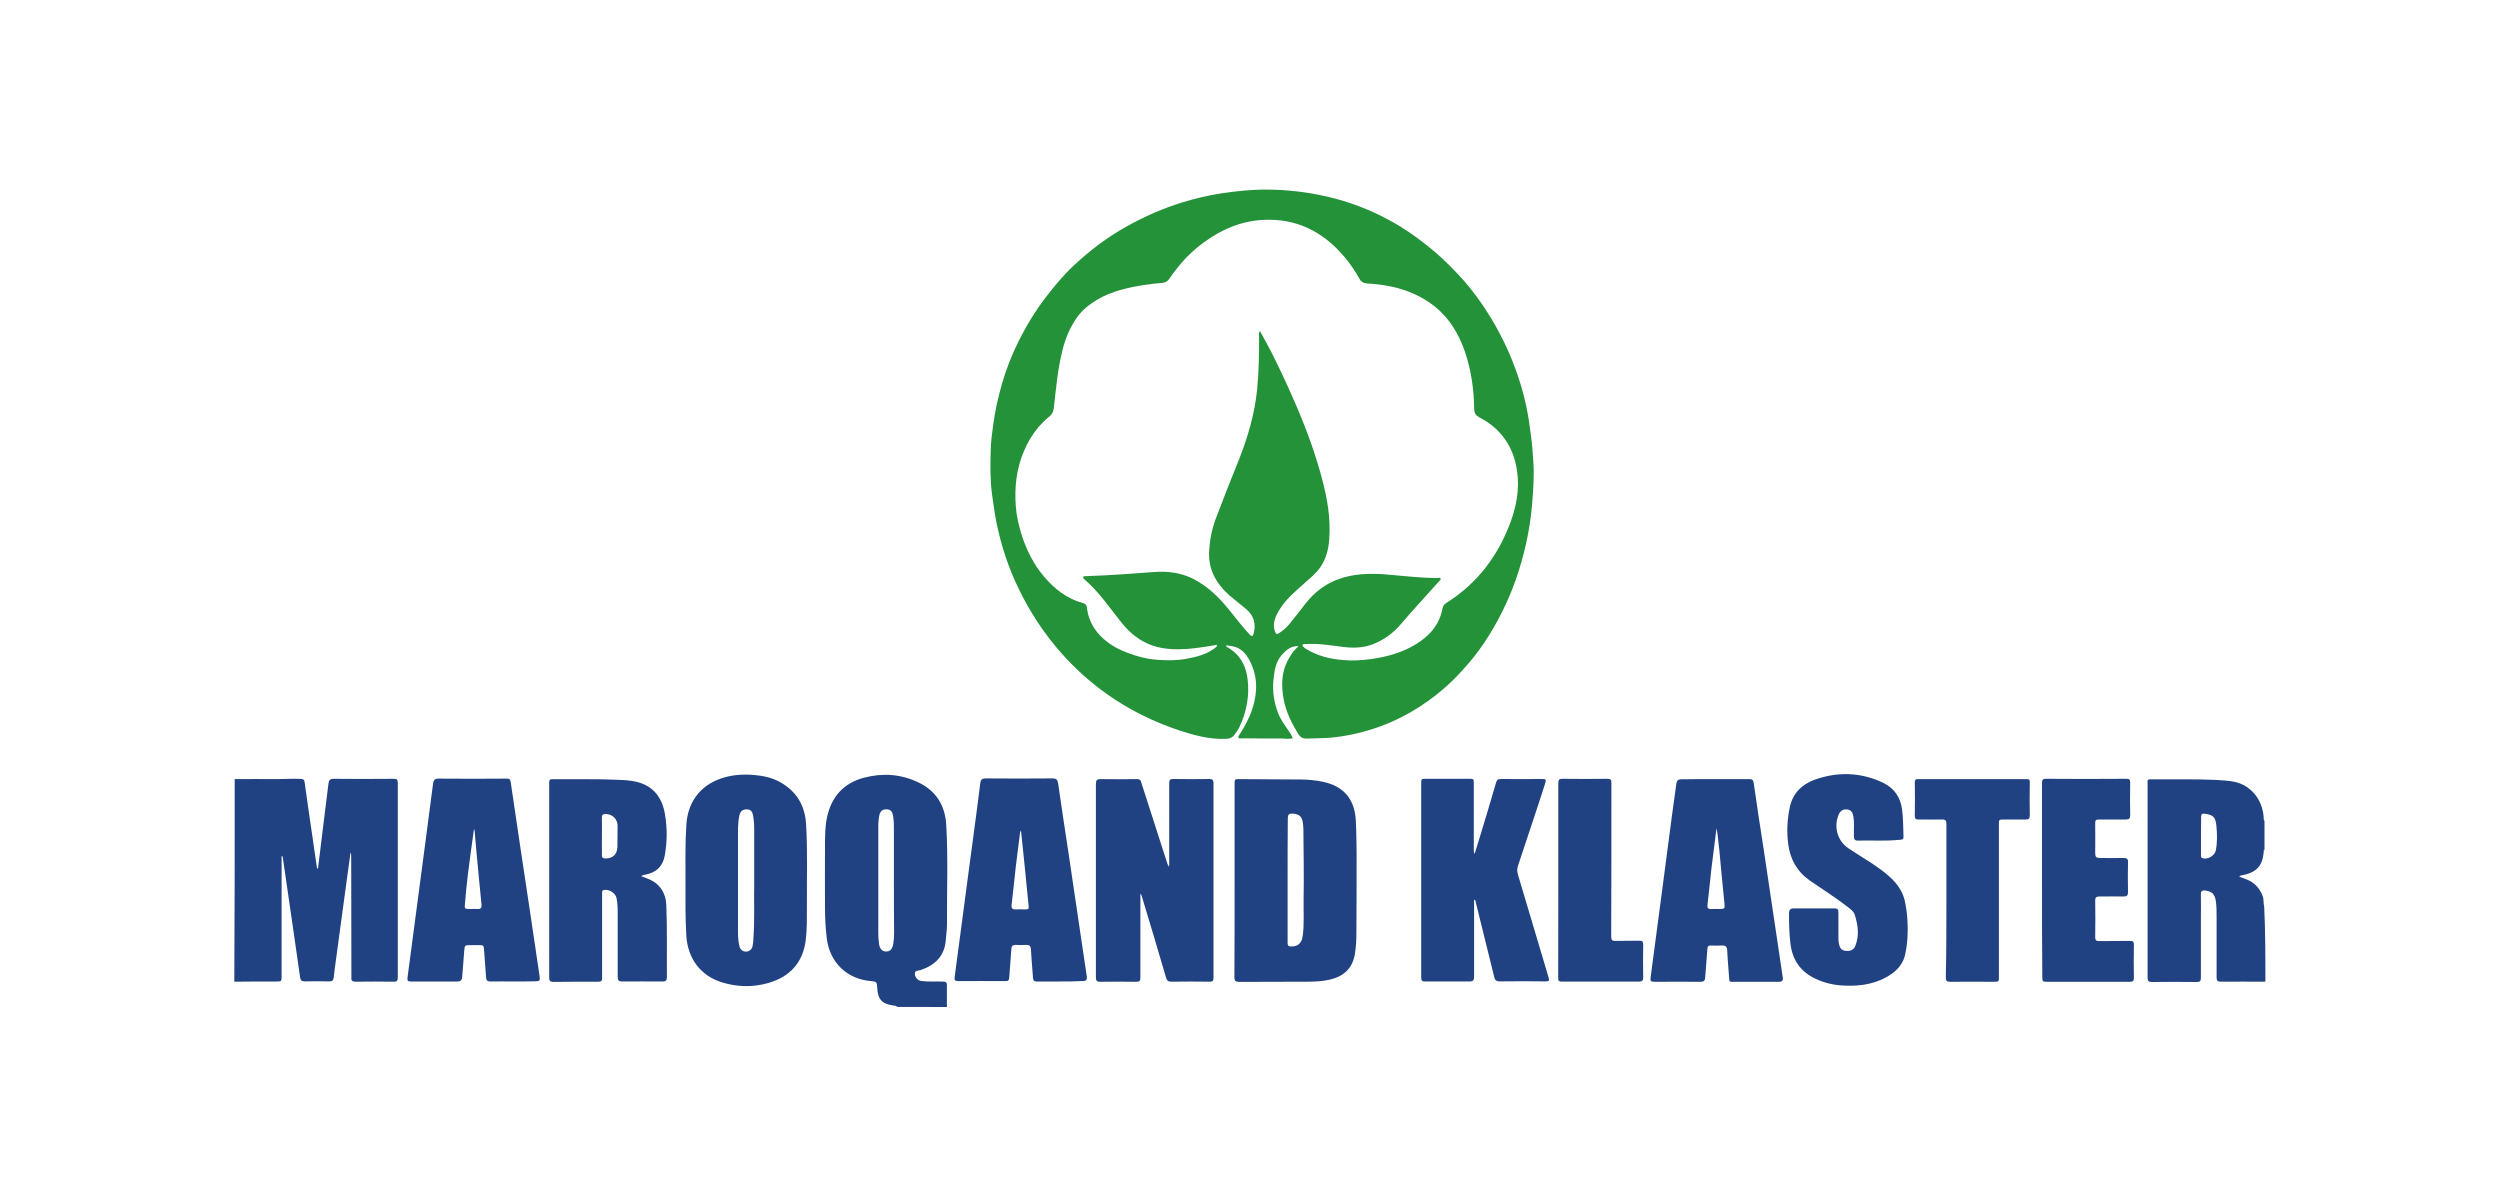 <?xml version="1.0" encoding="utf-8"?>
<!-- Generator: Adobe Illustrator 25.0.0, SVG Export Plug-In . SVG Version: 6.00 Build 0)  -->
<svg version="1.1" id="Слой_1" xmlns="http://www.w3.org/2000/svg" xmlns:xlink="http://www.w3.org/1999/xlink" x="0px" y="0px"
	 viewBox="0 0 2500 1200" style="enable-background:new 0 0 2500 1200;" xml:space="preserve">
<style type="text/css">
	.st0{fill:#204283;}
	.st1{fill:#249239;}
</style>
<g>
	<path class="st0" d="M234.7,779.1c14,0,27.8-0.2,41.8,0c8.1,0,16.2-0.6,24.4-0.2c2.4,0.2,3.5,0.8,3.7,3.2
		c2.4,17.9,5.1,35.7,7.7,53.6c1.4,10.4,3,20.7,4.5,31.1c0,0.6,0,1.4,1.2,2c1-8.3,2-16.4,3-24.8c2.4-20.3,5.1-40.6,7.5-60.7
		c0.4-3.2,1.8-4.5,5.3-4.5c19.9,0.2,40,0.2,59.9,0c3,0,4.1,0.6,4.1,4.1c0,65,0,129.8,0,194.7c0,2.6-0.6,4.1-3.7,4.1
		c-12.8-0.2-25.6-0.2-38.4,0c-3.7,0-4.7-1.2-4.3-4.5c0-0.2,0-0.4,0-0.8c0-40-0.2-80-0.2-120c0-1.4,0-2.6-0.6-4.1
		c-1.2,9.3-2.6,18.9-3.9,28.2c-3.7,27-7.3,54.2-11,81.2c-0.8,5.3-1.4,10.8-2,16c-0.4,2.8-1.6,3.7-4.5,3.7c-8.1-0.2-16.2-0.2-24.4,0
		c-3.2,0-4.3-1.2-4.7-4.1c-2.2-15.6-4.5-31.3-6.7-46.7c-3.5-24.4-7.1-48.7-10.6-73.1c0-0.6,0-1.2-1.2-1.4c0,1.4,0,2.6,0,3.9
		c0,38.8,0,77.6,0,116.4c0,4.9-0.2,5.1-4.9,5.1c-14.2,0-28.4,0-42.4,0.2C234.7,914.1,234.7,846.7,234.7,779.1z"/>
	<path class="st0" d="M897.1,1006.9c-1-1.4-2.4-1.2-3.9-1.4c-11.4-1.6-15.4-6.3-16-17.9c-0.2-5.5-0.8-6.1-6.1-6.5
		c-24.2-2-41.2-18.5-44.3-42.4c-1.2-10.2-1.8-20.3-1.8-30.5c0-20.7-0.2-41.6,0-62.3c0-9.7,0-19.7,2.2-29.4
		c4.5-20.1,16.7-33.5,36.8-38.8c18.7-4.9,36.8-3.7,54.4,4.7c17.7,8.5,26.6,22.9,27.8,42c2,33.3,0.6,66.4,0.8,99.7
		c0,5.3-0.8,10.6-1.2,15.8c-1.2,16.2-10.8,25.4-25.6,30.3c-2,0.6-5.7,0-5.3,4.1c0.4,3.5,3,6.3,6.7,6.7c7.3,1,14.8,0.2,22.1,0.6
		c2.6,0.2,3.2,1.2,3.2,3.7c0,7.3,0,14.4,0,21.7C930.2,1006.9,913.6,1006.9,897.1,1006.9z M893.9,880c0-17.7,0-35.1,0-52.8
		c0-4.1-0.2-8.1-1-12.2c-0.6-3.5-2.4-5.5-6.1-5.7c-3.9-0.2-6.3,1.6-7.3,5.3c-0.8,3.5-1.2,7.1-1.2,10.6c0,36.1,0,72.1,0,108.2
		c0,3.7,0.2,7.1,0.8,10.8c0.6,4.5,3.2,7.3,6.9,7.3c4.1,0,6.1-2,7.1-6.9c0.8-4.1,1-8.3,1-12.4C893.9,914.7,893.9,897.3,893.9,880z"/>
	<path class="st0" d="M2265.4,981.7c-14.8,0-29.6-0.2-44.5,0c-3.5,0-4.3-1.2-4.3-4.3c0-20.1,0-40.4,0-60.5c0-5.5,0-10.8-0.8-16.2
		c-1.2-6.7-3.9-9.3-10.6-10.2c-3.2-0.4-4.5,0.8-4.3,4.1c0.2,7.9,0,15.8,0,23.6c0,19.9,0,39.6,0,59.5c0,3.5-1,4.3-4.5,4.3
		c-14.8-0.2-29.6-0.2-44.5,0c-3.2,0-4.3-1-4.3-4.3c0-65,0-129.8,0-194.7c0-1.6-0.6-3.7,2.4-3.7c21.7,0.2,43.7-0.4,65.4,0.6
		c6.5,0.4,13,0.6,19.5,2c16.2,3.7,27.6,17.7,28.8,35.5c0,1.2-0.2,2.4,0.8,3.5c0,9.5,0,19.3,0,28.8c-1.2,0.6-0.6,1.6-0.8,2.6
		c-1.2,13.4-7.1,19.9-20.3,22.7c-1.4,0.2-2.8,0.2-4.3,1.6c2.6,1,5.1,1.8,7.5,2.8c7.7,3,13,8.7,16,16.4c1.4,3.5,0.6,7.3,1.6,10.8
		C2265.4,931.4,2265.4,956.6,2265.4,981.7z M2201,836.1c0,6.3,0,12.6,0,18.9c0,1.4-0.2,2.8,1.6,3.2c5.1,1.6,12-2.4,13.2-7.7
		c1.6-8.1,1.4-16.4,0.6-24.6c-0.8-9.3-3.7-10.8-10.6-12c-4.1-0.6-4.7-0.2-4.7,4.1C2201,824,2201,830.1,2201,836.1z"/>
	<path class="st1" d="M1298.6,646.1c-7.9-0.4-12.4,4.1-16.7,8.7c-6.5,7.3-7.5,16.2-8.5,25.6c-1,11.2,0.6,21.5,4.3,31.7
		c2.4,6.7,6.7,12.6,10.8,18.5c1.6,2.4,3.2,4.7,4.3,7.7c-3.9,1-7.5,0.2-11.2,0.2c-13,0-26.2,0-39.2-0.2c-1.2,0-3,0.6-3.9-0.4
		c-0.8-1.4,0.6-2.6,1.4-3.9c5.1-8.1,9.7-16.4,12.6-25.6c5.1-16,5.3-31.9-2.6-47.3c-3.5-6.9-8.3-12.6-16.2-14.6
		c-2.4-0.6-4.9-0.8-7.5-1.2c-0.2,1.2,0.8,1.8,1.6,2.2c12,6.9,17.9,17.5,19.7,30.9c2.2,17.1-0.8,33.1-8.1,48.7
		c-1.2,2.6-3,4.9-4.7,7.3c-2.4,3.7-5.9,4.5-10.2,4.5c-15.4,0.4-29.6-3.5-44.1-8.1c-26.8-8.9-51.8-21.1-74.7-37.6
		c-16.2-11.6-30.9-25-44.1-39.8c-17.5-19.7-31.9-41.6-43.3-65.4c-10-20.7-17.1-42.4-21.7-64.8c-2-9.7-3.2-19.7-4.7-29.6
		c-1.8-14.4-1.6-28.8-1.2-43.3c0.2-8.7,1.4-17.7,2.6-26.4c1.8-13.2,4.7-26,8.3-38.8c4.3-15.2,10-29.9,17.1-44.1
		c7.9-15.8,17.1-30.9,28-44.9c8.3-10.8,17.1-21.3,27.2-30.7c15.8-14.8,32.9-27.8,51.8-38.4c18.3-10.4,37.4-18.7,57.3-24.8
		c12.2-3.7,24.8-6.7,37.4-8.7c15.8-2.4,31.7-4.1,47.7-3.9c19.5,0.2,38.6,2.4,57.7,6.7c22.7,5.1,44.1,13.2,64.4,24.4
		c13.2,7.1,25.6,15.8,37.4,25.2c10.8,8.5,20.5,17.9,29.9,27.8c8.9,9.3,17.1,19.7,24.4,30.3c13.4,19.5,24.4,40.4,32.7,62.7
		c6.5,17.3,11.4,35.1,14.2,53.4c1.4,10,3,19.9,3.7,29.9c0.6,8.3,1.4,16.9,1.2,25.2c-0.2,10.6-0.8,21.1-1.8,31.7
		c-2.4,25-7.9,49.3-16.2,73.1c-7.9,22.1-18.3,43-31.3,62.5c-6.3,9.3-13.4,18.5-21.1,26.8c-6.1,6.9-12.6,13.4-19.5,19.3
		c-10.2,8.9-21.3,16.7-33.1,23.6c-13.2,7.5-27,13.6-41.6,17.9c-12.2,3.7-24.6,6.3-37.4,7.5c-8.3,0.8-16.7,0.6-25,1
		c-4.1,0.2-6.5-1.6-8.5-4.7c-6.5-10.6-12-21.7-14.4-33.9c-3-15.6-2.4-30.7,6.9-44.5C1292.3,652.6,1294.9,649.5,1298.6,646.1z
		 M1260,331.1c3.9,7.1,7.7,14,11.4,21.1c9.3,18.5,18.1,37.4,26.2,56.5c9.5,22.5,17.9,45.5,24.2,69.2c5.3,19.7,8.9,39.6,7.5,60.1
		c-0.6,10.4-2.8,20.1-8.7,28.8c-4.5,6.7-10.8,11.6-16.7,16.9c-9.1,8.1-18.5,16-24.8,26.6c-3.9,6.5-6.9,13.4-4.1,21.3
		c1,2.6,2,3,4.3,1.4c3.9-2.6,7.3-5.5,10.2-9.1c5.5-6.9,11-13.6,16.2-20.5c8.3-10.6,18.5-18.7,31.1-23.6c16.2-6.3,32.9-6.7,50-5.3
		c16.9,1.4,33.5,3.5,50.6,3.5c1.2,0,2.8-0.8,3.2,0.6c0.4,1.2-1,2-1.8,3c-12.6,14.2-25.6,28-37.8,42.4c-7.5,8.9-16.9,15.8-27.8,20.1
		c-10.4,4.1-20.9,4.1-31.7,2.6c-11.8-1.4-23.8-3.5-35.7-2.6c-1.2,0-2.8-0.4-3.2,1c-0.4,1.4,1.4,1.8,2,2.8c0.2,0.2,0.4,0.6,0.8,0.6
		c11.8,7.5,25,10.6,38.4,11.6c8.9,0.8,18.1,0.2,27-1c15.8-2.2,30.9-6.3,44.7-14.6c13.8-8.3,24-19.7,27-36.1c0.4-2.6,2.2-4.5,4.5-5.9
		c30.5-19.3,51-46.7,63.4-80c6.1-16.4,9.3-33.7,6.7-51.4c-3.5-24.4-16-42.6-38.2-54c-3-1.6-4.5-4.1-4.7-7.5
		c-0.2-19.3-2.8-38.4-8.9-56.9c-6.5-19.3-16.7-36.1-33.5-48.5c-19.3-14-41.2-19.5-64.4-20.7c-3.7-0.2-6.3-1.6-7.9-4.7
		c-4.5-7.9-9.5-15.4-15.4-22.3c-21.3-25-47.7-38.4-81.2-36.6c-22.1,1.2-41.4,9.5-59.1,22.5c-8.3,6.1-16,13-22.7,20.9
		c-4.1,4.9-8.1,10-11.6,15.2c-1.6,2.6-3.7,3.9-6.7,4.3c-6.3,0.6-12.6,1.2-18.7,2.2c-16.4,2.6-32.5,6.1-47.1,14.8
		c-7.7,4.7-14.8,10.2-20.1,17.7c-6.9,10-11.6,20.9-14.4,32.7c-4.9,19.1-6.5,38.6-8.7,58.1c-0.4,3.5-2,6.3-4.5,8.3
		c-3.9,3-7.3,6.5-10.6,10.2c-6.1,7.3-11,15.2-14.6,24c-7.7,17.7-9.7,36.3-8.3,55.2c0.6,9.5,2.8,19.1,5.7,28.4
		c4.9,15.6,12.2,30.1,22.7,42.4c10.4,12.2,22.7,21.9,38.6,26.2c2.4,0.6,3.9,2,4.1,4.5c1.8,15.4,9.7,26.8,22.1,35.7
		c7.9,5.7,16.9,9.3,26,12.2c7.7,2.4,15.6,4.1,23.8,4.5c9.3,0.6,18.9,0.6,28.2-1.2c9.7-1.8,19.5-4.3,27.6-10.4
		c1.2-0.8,2.4-1.6,2.4-3.5c-9.7,1.8-19.5,3.2-29.2,4.1c-12,0.8-24,0.6-35.7-3.5c-12.6-4.5-22.5-12.6-30.7-22.9
		c-11.8-14.8-22.3-30.5-36.6-42.8c-0.8-0.6-1.6-1.6-1.8-2.8c1.4-1,3-0.8,4.7-0.8c22.3-0.8,44.5-2.4,66.8-4.1c13.6-1,27,0.8,39.2,7.1
		c14,7.3,25,17.9,34.9,30.1c6.9,8.5,13.6,17.3,21.1,25.4c2,2,3,2,3.9-0.8c2.6-9.7,0.4-18.1-7.3-24.6c-5.5-4.7-11.4-9.1-16.9-13.8
		c-13-11.6-21.1-25.6-20.3-43.7c0.6-11.2,2.6-21.9,6.5-32.5c7.7-20.3,15.6-40.6,23.8-60.7c8.7-22.1,15.2-44.9,17.7-68.6
		c1.8-18.1,2-36.1,2-54.2C1259,334.6,1258.6,332.7,1260,331.1z"/>
	<path class="st0" d="M1234.6,879.8c0-32.5,0-65,0-97.5c0-2.2,0.4-3.2,3-3.2c21.1,0.2,42.2,0.2,63.2,0.4c7.3,0,14.6,0.8,21.7,2.2
		c20.9,4.3,32.1,17.1,33.3,38.6c0.6,10.4,0.6,20.9,0.8,31.5c0,27.4,0,54.6-0.2,82c0,6.5-0.4,13-1.4,19.5
		c-2.2,14.6-10.8,23.1-25.6,26.4c-7.1,1.6-14.4,2-21.7,2c-22.7,0.2-45.7,0-68.4,0.2c-3.7,0-4.9-1-4.9-4.7
		C1234.6,944.6,1234.6,912.1,1234.6,879.8L1234.6,879.8z M1287.6,880.4c0,11.4,0,22.5,0,33.9c0,9.5,0,18.9,0,28.4
		c0,1.8,0.2,3.5,2.6,3.7c6.9,0.6,11.4-2.8,12.4-9.7c1.8-12.4,0.8-24.8,1-37.2c0.4-23.1,0-46.3-0.2-69.4c0-2.6-0.2-5.1-0.6-7.7
		c-0.8-5.7-3.5-8.1-9.1-8.7c-4.9-0.4-5.9,0.4-5.9,5.3C1287.6,839.6,1287.6,860.1,1287.6,880.4z"/>
	<path class="st0" d="M1140.4,894c0,1.2,0,2.4,0,3.9c0,26.4,0,53,0,79.4c0,3.5-0.8,4.5-4.3,4.5c-12-0.2-24-0.2-35.9,0
		c-3.2,0-4.3-1-4.3-4.3c0-64.6,0-129.1,0-193.7c0-3.7,1.2-4.7,4.7-4.7c12.2,0.2,24.2,0.2,36.3,0c2.4,0,3.7,0.6,4.3,3.2
		c8.5,26.6,17.1,53,25.6,79.6c0.4,1.4,1,2.6,1.8,4.7c1-1.6,0.6-3,0.6-4.3c0-26.4,0-52.8,0-79c0-3.2,0.8-4.3,4.1-4.3
		c12,0.2,24,0.2,35.9,0c3.2,0,4.3,1,4.3,4.3c0,65,0,129.8,0,194.7c0,3-1,3.7-3.9,3.7c-12.8-0.2-25.6-0.2-38.4,0
		c-3,0-4.3-1.2-5.1-3.9c-7.9-27-16-54.2-24.2-81.2c-0.2-0.8-0.6-1.6-1-2.6C1141,894,1140.6,894,1140.4,894z"/>
	<path class="st0" d="M641.1,876.1c2.6,1,4.9,1.8,7.1,2.8c11.2,4.3,17.7,14,18.1,25.8c1,24.2,0.4,48.3,0.6,72.3
		c0,3.5-1.2,4.5-4.5,4.5c-13.2-0.2-26.4,0-39.6,0c-4.3,0-5.1-1-5.1-5.3c0-21.1,0-42,0-63.2c0-5.1-0.2-10.2-1.2-15
		c-1-5.1-7.9-9.3-13-7.9c-1.8,0.6-1.4,2-1.4,3.2c0,10.6,0,20.9,0,31.5c0,17.7,0,35.5,0,53.2c0,2.6-0.6,3.7-3.5,3.7
		c-15,0-30.1,0-45.1,0.2c-3,0-4.3-0.8-4.3-4.1c0-64.8,0-129.6,0-194.3c0-2-0.4-4.3,2.8-4.3c21.9,0.2,43.9-0.4,65.8,0.6
		c6.3,0.2,12.6,0.6,18.7,2c16.9,4.1,25.6,15.8,28.4,32.1c2.4,13.8,2.4,27.8-0.2,41.8c-2,11-8.5,16.7-19.1,18.9
		C644.5,874.9,642.9,874.9,641.1,876.1z M601.9,835.9c0,6.1,0,12.4,0,18.5c0,0.2,0,0.2,0,0.4c-0.2,2.6,0.8,3.7,3.7,3.7
		c7.3-0.2,11.4-3.9,11.8-11.2c0.2-6.9,0-14,0.2-20.9c0.2-6.7-4.5-12.4-12.2-12.4c-2.6,0-3.5,0.8-3.5,3.5
		C602.1,823.4,601.9,829.6,601.9,835.9z"/>
	<path class="st0" d="M685.5,883.7c0-19.5-0.4-39,0.8-58.3c1.2-22.7,13.4-39.4,34.1-46.7c11-3.9,22.3-4.7,33.9-3.7
		c9.3,0.8,18.5,2.8,26.8,7.7c16,9.3,24,23.6,25,41.8c1.6,27.2,0.6,54.4,0.8,81.6c0,11.4,0.2,22.9-1.2,34.3
		c-3,22.9-16.4,36.8-38.2,42.8c-15.2,4.3-30.5,3.7-45.5-0.8c-21.5-6.7-34.3-23.8-35.7-46.9c-0.4-8.5-0.8-17.3-0.8-25.8
		C685.5,900.9,685.5,892.2,685.5,883.7z M754.2,883.5c0-20.1,0-36.6,0-53.2c0-5.1-0.2-10.2-1.2-15c-0.8-4.3-2.6-5.9-6.3-5.9
		c-3.9-0.2-6.3,1.8-7.3,5.9c-1,4.3-1.2,8.7-1.4,13.2c0,34.3,0,68.6,0,103c0,4.9,0.2,9.7,1.4,14.6c0.8,3.5,3.2,5.5,6.5,5.5
		c3.5,0,6.1-2.2,6.7-5.7c0.4-2.4,0.8-4.9,0.8-7.3C754.8,919,753.8,899.5,754.2,883.5z"/>
	<path class="st0" d="M1474.6,854c2-6.3,3.7-12.2,5.5-17.9c5.5-17.9,10.8-35.7,16-53.6c0.8-2.8,2-3.5,4.9-3.5c13,0.2,26.2,0,39.2,0
		c6.3,0,6.3,0,4.5,5.9c-4.3,13.2-8.5,26.4-13,39.6c-4.7,13.8-9.1,27.8-13.8,41.6c-1.2,3.5-0.6,6.5,0.4,9.7
		c10.2,33.9,20.1,67.8,30.3,101.7c1,3.5,0.2,3.9-3,3.9c-15.2-0.2-30.7-0.2-45.9,0c-3.2,0-4.9-1.2-5.5-4.5
		c-6.1-24.8-12.2-49.3-18.3-74.1c-0.2-1.2-0.2-2.4-1.4-3.2c-0.8,1.2-0.4,2.6-0.4,3.9c0,24.2,0,48.3,0,72.5c0,4.5-0.8,5.5-5.3,5.5
		c-14.6,0-29.2,0-44.1,0c-2.8,0-3.5-1.4-3.5-3.9c0-13.4,0-26.6,0-40c0-51.2,0-102.5,0-153.7c0-5.1,0-5.1,5.1-5.1
		c14.2,0,28.4,0,42.4,0c5.1,0,5.1,0,5.1,5.1c0,21.7,0,43.7,0,65.4C1474,850.8,1473.6,852.2,1474.6,854z"/>
	<path class="st0" d="M1059.4,981.5c-7.5,0-15,0-22.5,0c-2.6,0-3.7-0.8-3.9-3.7c-0.6-9.3-1.6-18.7-2-28c-0.2-3.5-1.4-5.1-5.1-4.9
		c-3.5,0.2-6.9,0.2-10.4,0c-2.6,0-3.9,1-4.1,3.7c-0.6,8.9-1.4,17.9-2,26.8c-0.4,5.7-0.4,5.7-6.1,5.7c-14.8,0-29.9-0.2-44.7,0
		c-3.7,0-4.5-1-3.9-4.5c2.6-19.7,5.3-39.6,7.9-59.3c3.2-25.2,6.7-50.2,10-75.3c2.6-19.7,5.3-39.2,7.7-58.9c0.4-3.7,2-4.7,5.5-4.7
		c22.1,0.2,44.5,0.2,66.6,0c3.9,0,5.1,1.2,5.7,4.9c3.5,24.2,7.1,48.1,10.8,72.3c4.3,29.2,8.7,58.7,13,87.9
		c1.6,10.6,3.2,20.9,4.7,31.5c0.8,5.3,0,6.1-5.3,6.1C1074,981.5,1066.7,981.5,1059.4,981.5z M1021,830.5c-1,1.2-1,2.6-1.2,4.1
		c-1.4,11-2.8,21.9-4.1,32.9c-1.4,12.4-2.6,25-4.1,37.4c-0.4,3.2,0.8,4.7,4.1,4.5c2.8-0.2,5.7,0,8.5,0c4.9,0,4.7,0,4.3-4.7
		C1026.1,879.8,1023.6,855.2,1021,830.5z"/>
	<path class="st0" d="M513.1,981.5c-7.5,0-15-0.2-22.5,0c-2.8,0-4.3-0.8-4.5-3.9c-0.6-8.9-1.4-17.9-2-26.8c-0.4-5.7-0.4-5.7-5.9-5.7
		c-2.6,0-5.3,0-7.7,0c-5.7,0-5.9,0.2-6.3,6.1c-0.6,8.5-1.4,17.3-2,25.8c-0.2,3.2-1.8,4.5-4.9,4.5c-15.4,0-30.9,0-46.3,0
		c-3,0-3.9-0.6-3.5-3.9c5.9-44.1,11.6-88.3,17.5-132.4c2.6-20.7,5.5-41.2,8.1-61.9c0.4-3.2,1.8-4.7,5.3-4.7
		c22.7,0.2,45.7,0.2,68.4,0c2.6,0,3.5,0.8,3.9,3.5c6.3,42.6,12.6,85.5,19.1,128.1c3.2,21.7,6.5,43.5,9.7,65.4
		c0.8,5.3,0.2,5.7-5.1,5.7C527.5,981.5,520.2,981.5,513.1,981.5z M474.5,829.6c-0.2,0-0.4,0-0.6,0c-2,14.6-4.1,29.2-5.9,43.9
		c-1.2,10-2.2,19.7-3,29.6c-0.6,5.9-0.4,5.9,5.3,5.9c2.4,0,4.9-0.2,7.3,0c3.2,0.2,4.3-1.2,3.9-4.5c-1.8-17.1-3.2-34.1-4.9-51
		C476,845.7,475.2,837.8,474.5,829.6z"/>
	<path class="st0" d="M1715.1,779.1c11.4,0,22.7,0,34.1,0c2.8,0,4.1,0.8,4.5,3.9c3.2,22.5,6.7,45.3,10.2,67.8
		c4.7,30.9,9.1,61.7,13.8,92.6c1.6,11.4,3.5,22.9,5.1,34.3c0.4,2.6-0.8,4.1-3.5,4.1c-15.8,0-31.9,0-47.7,0c-2,0-2.4-1-2.4-2.8
		c-0.6-9.5-1.6-19.1-2-28.6c-0.2-3.7-1.6-5.1-5.3-4.9c-3.7,0.2-7.1,0.2-10.8,0c-2.4-0.2-3.5,0.6-3.7,3.2c-0.6,9.5-1.6,19.1-2.2,28.6
		c-0.2,3.5-1.4,4.5-5.1,4.5c-15-0.2-30.1,0-45.1,0c-4.5,0-4.9-0.6-4.3-5.1c3.5-26.8,7.1-53.4,10.6-80c3.7-27.4,7.1-54.8,10.8-82.2
		c1.4-10.4,2.8-20.7,4.3-31.1c0.4-3,1.8-4.1,4.9-4.1C1692.3,779.1,1703.7,779.1,1715.1,779.1z M1716.5,828.2
		c-1.6,13.6-3.5,27-5.1,40.6c-1.4,12-2.4,24-3.9,35.9c-0.4,3.2,0.6,4.7,4.1,4.3c2.4-0.2,4.9,0,7.3,0c5.9,0,6.1-0.2,5.5-6.1
		c-1.8-17.7-3.5-35.3-5.1-53C1718.3,842.8,1718.1,835.5,1716.5,828.2z"/>
	<path class="st0" d="M1878.1,840.6c-6.7,0-13.4-0.2-19.9,0c-3.2,0.2-4.3-1.2-4.3-4.3c-0.2-6.7,0.6-13.6-0.6-20.3
		c-0.6-3.5-2.2-6.1-5.9-6.5c-4.1-0.6-7.1,1.2-8.7,5.1c-5.3,12.2-1.2,26.4,9.7,33.7c10.8,7.3,22.1,13.6,32.7,21.5
		c10.8,8.1,20.3,16.9,23.6,30.7c1.6,6.9,2.4,14,2.8,21.1c0.6,11.2,0,22.1-2.4,33.1c-1.8,8.1-6.7,14.4-13.4,19.1
		c-14.4,10-30.5,12.6-47.5,11.8c-10-0.4-19.7-2.6-28.8-6.9c-15-7.1-23.1-18.9-25-35.3c-1.2-10.2-1.4-20.1-1.4-30.3
		c0-3,1.4-4.7,4.5-4.7c13.8,0,27.6,0,41.4,0c3,0,3.5,1.6,3.5,3.9c0,7.9,0,16,0,24c0,2.8,0,5.7,0.8,8.5c1,4.1,3,5.9,7.3,6.1
		c4.1,0.4,7.3-1.4,8.7-4.7c4.3-10.6,2.8-20.9-0.4-31.3c-1.2-3.7-4.5-5.9-7.3-8.1c-12-9.3-25-17.5-37.6-26.2
		c-13-9.1-19.7-21.3-21.7-36.6c-1.6-12.4-1-24.6,1.6-36.8c2.8-13.6,11.8-22.7,24.6-27.4c23.1-8.3,46.3-7.7,68.8,3
		c11.2,5.5,17.3,14.6,18.9,26.8c1.2,9.1,1,18.3,1.4,27.2c0,2.8-1.8,3-4.1,3C1892.3,840.6,1885.2,840.6,1878.1,840.6L1878.1,840.6z"
		/>
	<path class="st0" d="M2042,880c0-32.3,0-64.6,0-96.9c0-3,0.6-4.3,4.1-4.3c26.8,0.2,53.4,0.2,80.2,0c2.8,0,3.9,0.6,3.9,3.7
		c-0.2,11-0.2,21.9,0,32.9c0,3-1.2,4.1-4.1,4.1c-9.1,0-18.3,0-27.4,0c-2.6,0-3.7,1-3.5,3.7c0.2,10,0,19.9,0,29.9
		c0,3.9,1,4.9,5.1,4.9c7.7,0,15.6,0.2,23.4,0c3,0,4.5,0.8,4.3,4.1c-0.2,10.2-0.2,20.1,0,30.3c0,3-1.2,4.1-4.1,4.1
		c-8.3-0.2-16.4,0-24.8,0c-2.8,0-3.9,1-3.9,3.9c0.2,12.2,0.2,24.4,0,36.6c0,3,0.8,4.1,3.9,4.1c10.4-0.2,20.7,0,31.1-0.2
		c2.8,0,3.7,0.8,3.7,3.7c-0.2,11.2-0.2,22.1,0,33.3c0,3.2-1.2,3.9-4.3,3.9c-27.4,0-54.8,0-82,0c-5.1,0-5.3-0.2-5.3-5.3
		C2042,944.2,2042,912.1,2042,880z"/>
	<path class="st0" d="M1946.4,900.1c0-25.4,0-50.8,0-76.1c0-3.2-0.6-4.5-4.3-4.5c-7.9,0.2-15.8,0-23.8,0c-2.4,0-3.5-0.8-3.5-3.5
		c0.2-11.4,0.2-22.7,0-33.9c0-2.4,1-3,3.2-3c36.3,0,72.5,0,108.8,0c2.2,0,3,0.4,3,2.8c-0.2,11.4-0.2,22.7,0,33.9
		c0,2.8-1.2,3.7-3.9,3.7c-7.3,0-14.8,0-22.1,0c-4.9,0-4.9,0.2-4.9,5.1c0,50.6,0,101.3,0,151.9c0,5.3,0,5.3-5.3,5.3
		c-14.4,0-28.8-0.2-43.3,0c-3.5,0-4.5-1-4.5-4.5C1946.4,951.5,1946.4,925.7,1946.4,900.1z"/>
	<path class="st0" d="M1558.3,880c0-32.3,0-64.6,0-96.9c0-3.5,1-4.3,4.3-4.3c14.8,0.2,29.9,0.2,44.7,0c3.5,0,4.1,1,4.1,4.3
		c0,51.2,0,102.1-0.2,153.3c0,3.7,1,4.7,4.5,4.5c7.9-0.2,15.8,0,23.8-0.2c2.8,0,3.7,1,3.7,3.7c-0.2,11.2-0.2,22.1,0,33.3
		c0,2.8-1.2,3.9-4.1,3.9c-25.8,0-51.6,0-77.4,0c-3.5,0-3.5-1.6-3.5-4.1C1558.3,945,1558.3,912.5,1558.3,880z"/>
</g>
</svg>
